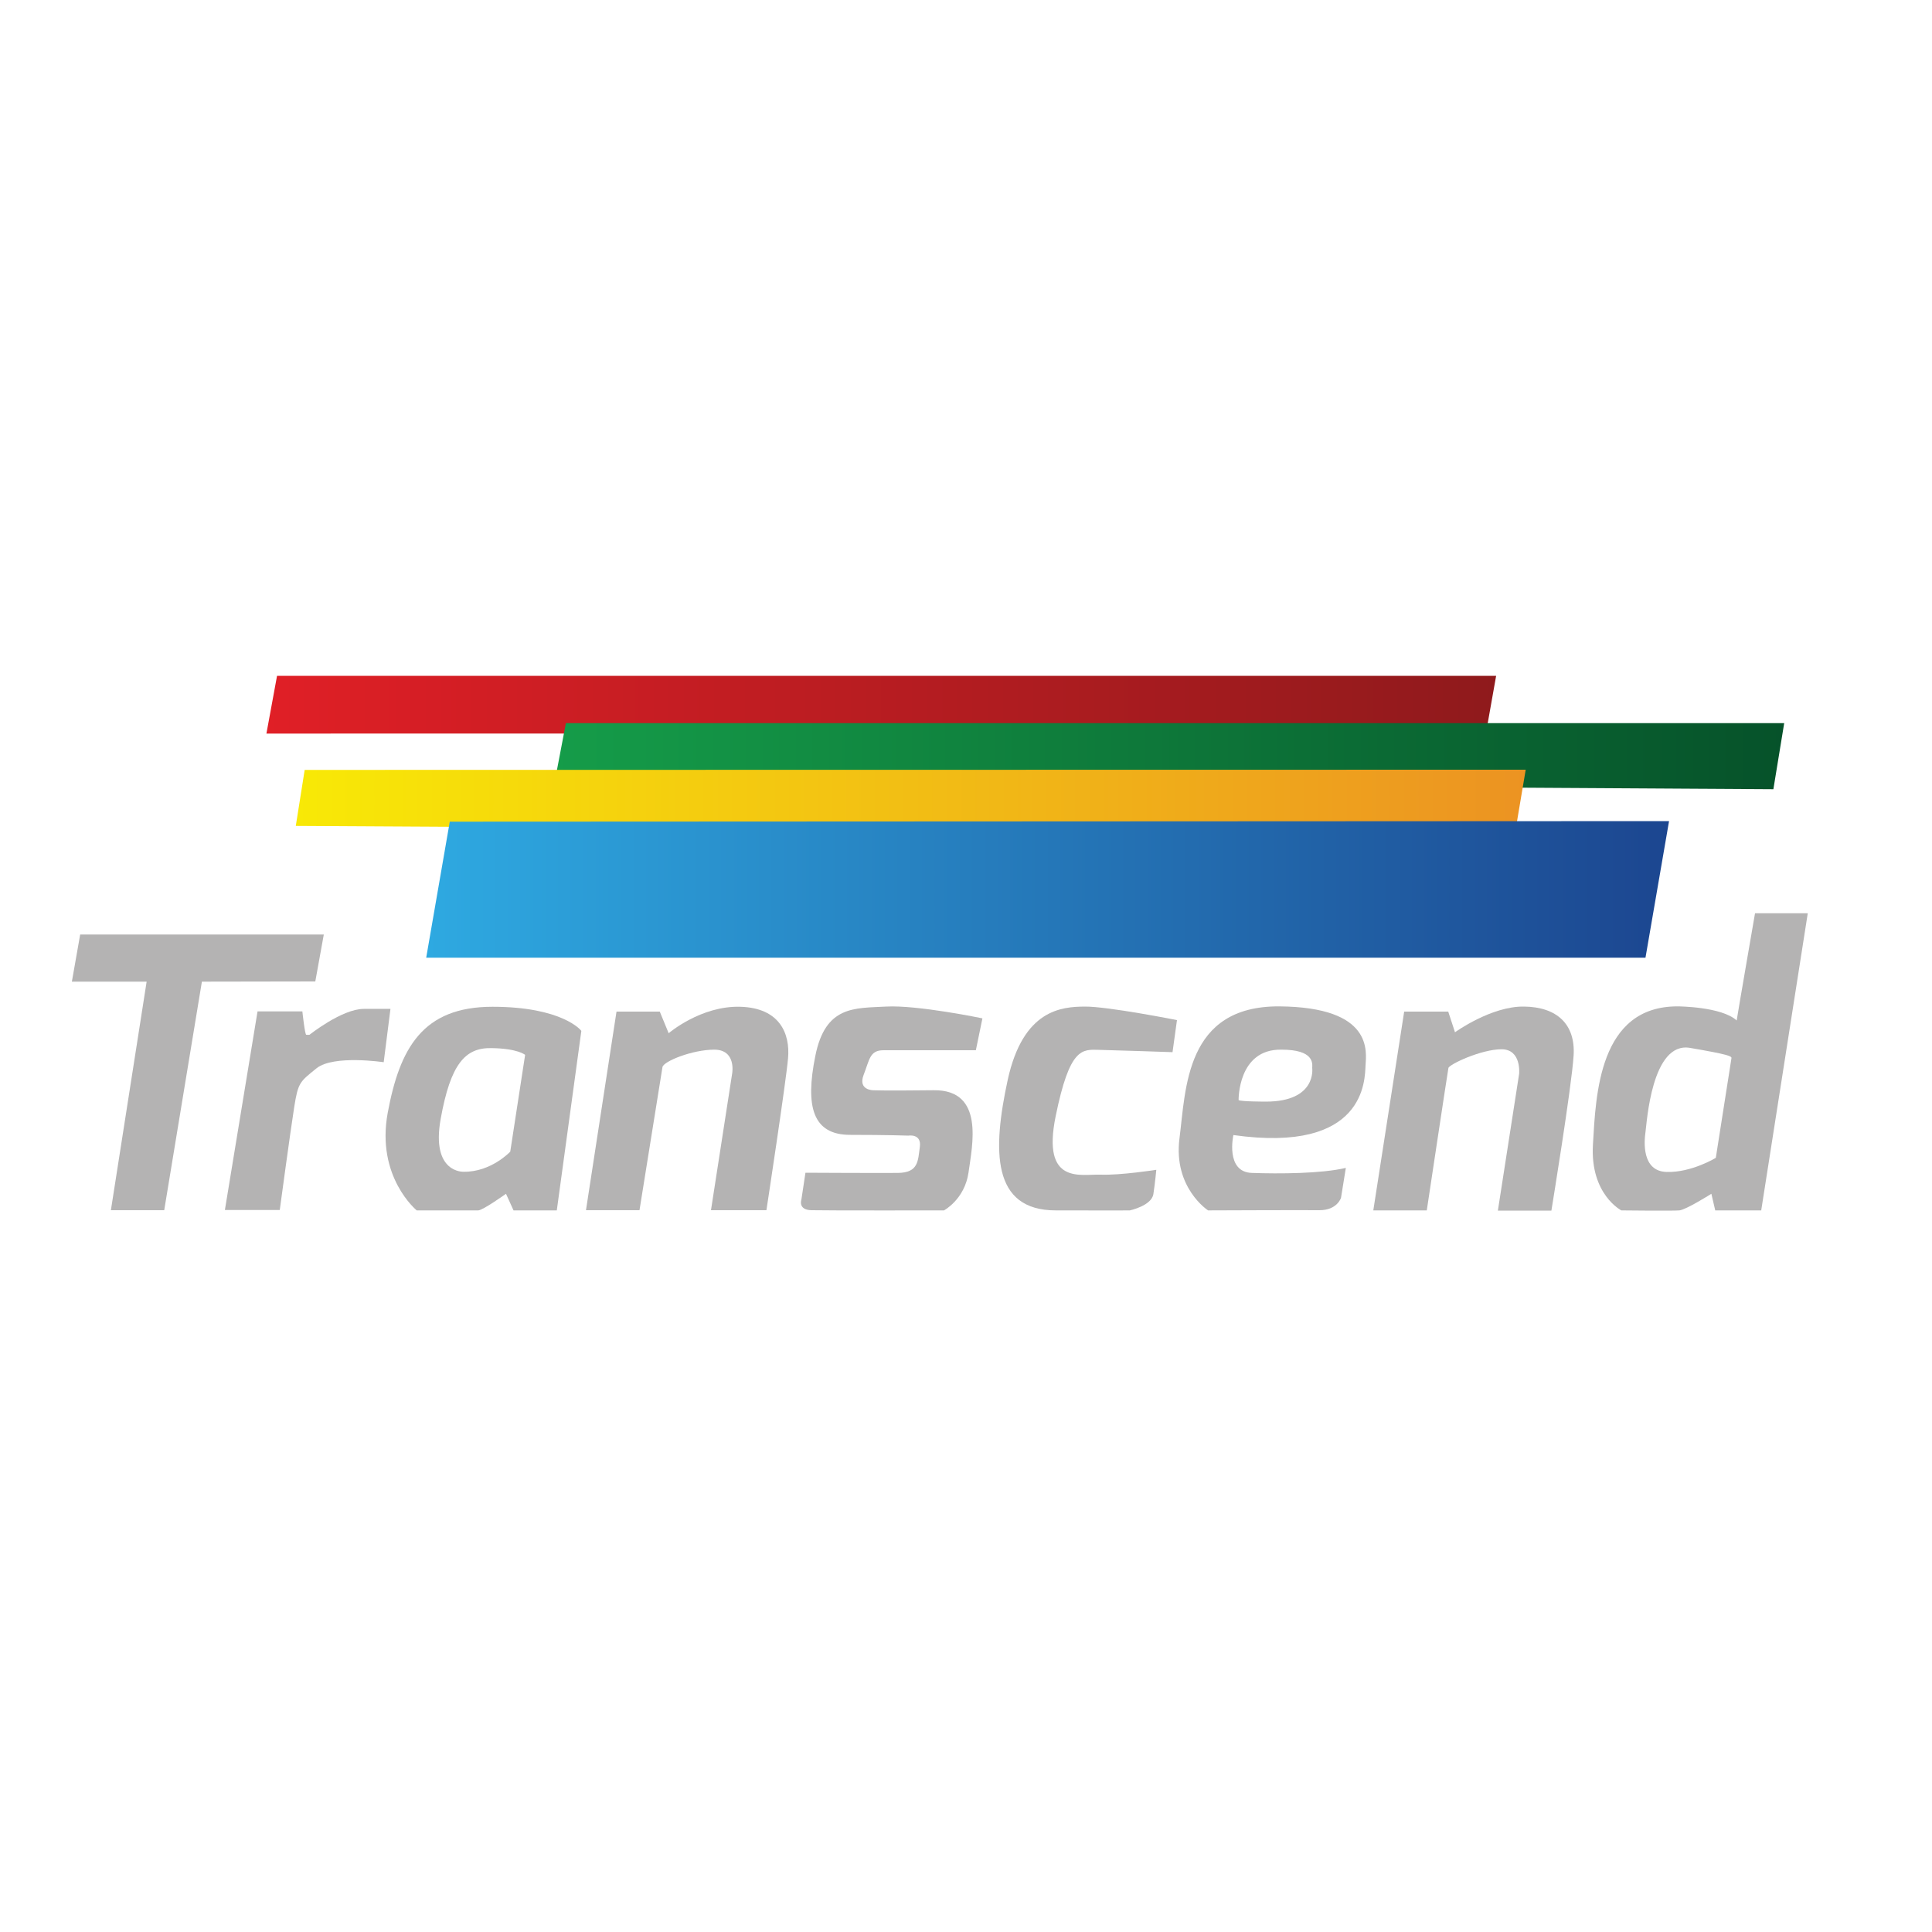 <svg width="216" height="216" viewBox="0 0 216 216" fill="none" xmlns="http://www.w3.org/2000/svg">
<path d="M166.126 81.994L167.27 75.557H30.974L29.786 82.015" fill="url(#paint0_linear_21_379)"/>
<path d="M62.014 87.415L63.266 80.849H199.476L198.266 88.236L62.014 87.415Z" fill="url(#paint1_linear_21_379)"/>
<path d="M34.063 86.076L170.575 86.054L169.387 93.118L33.07 92.34L34.063 86.076Z" fill="url(#paint2_linear_21_379)"/>
<path d="M47.65 107.071L50.285 91.865L186.602 91.8L183.967 107.071H47.65Z" fill="url(#paint3_linear_21_379)"/>
<path d="M12.398 135.302H18.36L22.572 109.75L35.251 109.728L36.202 104.479H8.964L8.035 109.75H16.394L12.398 135.302Z" fill="url(#paint4_linear_21_379)"/>
<path d="M28.793 113.076H33.804C33.804 113.076 34.085 115.668 34.236 115.69C34.387 115.711 34.603 115.69 34.603 115.69C34.603 115.69 38.232 112.795 40.673 112.795C43.135 112.795 43.654 112.795 43.654 112.795L42.898 118.757C42.898 118.757 37.303 117.914 35.402 119.426C33.523 120.938 33.329 121.025 32.897 123.746C32.465 126.468 31.277 135.281 31.277 135.281H25.142L28.793 113.076Z" fill="url(#paint5_linear_21_379)"/>
<path d="M55.058 112.558C47.239 112.558 44.69 117.202 43.351 124.394C42.012 131.587 46.591 135.324 46.591 135.324H53.46C53.978 135.324 56.57 133.466 56.57 133.466L57.413 135.324H62.251L64.994 115.258C64.994 115.214 62.878 112.558 55.058 112.558ZM57.046 128.758C57.046 128.758 54.907 131.047 51.84 131.004C51.84 131.004 48.168 131.198 49.27 125.086C50.371 118.973 51.991 117.115 54.95 117.18C57.91 117.223 58.709 117.936 58.709 117.936L57.046 128.758Z" fill="url(#paint6_linear_21_379)"/>
<path d="M71.496 135.302H65.513L68.926 113.098H73.764L74.758 115.517C74.758 115.517 78.343 112.428 82.771 112.558C87.199 112.687 88.344 115.582 88.106 118.303C87.869 121.025 85.687 135.302 85.687 135.302H79.488L81.864 119.966C81.864 119.966 82.318 117.353 79.855 117.353C77.414 117.353 74.196 118.649 74.066 119.297C73.958 119.923 71.496 135.302 71.496 135.302Z" fill="url(#paint7_linear_21_379)"/>
<path d="M90.05 131.112L89.597 134.114C89.597 134.114 89.186 135.259 90.698 135.302C92.21 135.346 105.538 135.324 105.538 135.324C105.538 135.324 107.849 134.093 108.281 131.09C108.691 128.088 110.117 121.824 104.393 121.889C98.669 121.954 97.61 121.889 97.61 121.889C97.61 121.889 95.904 121.889 96.552 120.182C97.222 118.476 97.222 117.418 98.777 117.418C100.332 117.418 109.102 117.418 109.102 117.418L109.836 113.854C109.836 113.854 102.578 112.342 99.058 112.536C95.537 112.73 92.275 112.406 91.152 118.066C90.007 123.725 90.871 126.878 95.04 126.878C99.209 126.878 101.563 126.965 101.563 126.965C101.563 126.965 103.054 126.706 102.838 128.239C102.622 129.773 102.708 131.112 100.375 131.134C98.021 131.155 90.05 131.112 90.05 131.112Z" fill="url(#paint8_linear_21_379)"/>
<path d="M131.09 117.634L131.587 114.048C131.587 114.048 123.854 112.515 121.284 112.536C118.714 112.558 114.394 112.839 112.666 120.723C110.959 128.607 110.851 135.324 118.044 135.324C125.237 135.346 126.317 135.324 126.317 135.324C126.317 135.324 128.758 134.806 128.952 133.488C129.146 132.192 129.276 130.788 129.276 130.788C129.276 130.788 125.237 131.415 123.055 131.328C120.874 131.242 116.446 132.538 118.022 124.805C119.599 117.072 120.982 117.331 122.882 117.375C124.783 117.418 131.09 117.634 131.09 117.634Z" fill="url(#paint9_linear_21_379)"/>
<path d="M152.669 119.124C152.755 117.569 153.554 112.601 143.035 112.514C132.516 112.45 132.581 121.738 131.868 127.267C131.155 132.797 135.065 135.324 135.065 135.324C135.065 135.324 145.476 135.281 147.485 135.302C149.494 135.324 149.926 133.92 149.926 133.92L150.466 130.572C147.744 131.22 142.97 131.242 139.968 131.134C136.966 131.047 137.894 126.9 137.894 126.9C152.712 128.995 152.582 120.679 152.669 119.124ZM143.273 117.353C146.945 117.353 146.729 118.908 146.707 119.405C146.707 119.405 147.247 123.163 141.523 123.163C141.523 123.163 138.715 123.163 138.478 122.99C138.478 122.99 138.37 117.266 143.273 117.353Z" fill="url(#paint10_linear_21_379)"/>
<path d="M153.533 135.346L156.989 113.098H161.914L162.67 115.409C162.67 115.409 166.73 112.471 170.402 112.536C174.053 112.579 176.148 114.502 175.932 118.001C175.716 121.5 173.448 135.346 173.448 135.346H167.465L169.841 120.053C169.841 120.053 170.122 117.31 167.875 117.31C165.607 117.31 162.022 118.994 161.935 119.405C161.849 119.815 159.516 135.324 159.516 135.324H153.533V135.346Z" fill="url(#paint11_linear_21_379)"/>
<path d="M196.214 102.103C196.214 102.103 194.378 112.709 194.162 114.091C192.478 112.536 187.596 112.514 187.596 112.514C178.74 112.471 178.416 122.429 178.092 127.98C177.768 133.531 181.267 135.324 181.267 135.324C181.267 135.324 186.991 135.389 187.747 135.324C188.503 135.259 191.333 133.466 191.333 133.466L191.765 135.324H196.906L202.111 102.103H196.214ZM193.579 118.303L191.83 129.449C191.83 129.449 189.108 131.112 186.322 131.026C183.535 130.939 183.816 127.613 183.967 126.576C184.118 125.518 184.658 116.402 188.957 117.158C193.255 117.893 193.622 118.087 193.579 118.303Z" fill="url(#paint12_linear_21_379)"/>
<defs>
<linearGradient id="paint0_linear_21_379" x1="29.777" y1="78.783" x2="167.274" y2="78.783" gradientUnits="userSpaceOnUse">
<stop stop-color="#E01F26"/>
<stop offset="1" stop-color="#8F1A1C"/>
</linearGradient>
<linearGradient id="paint1_linear_21_379" x1="62.017" y1="84.536" x2="199.486" y2="84.536" gradientUnits="userSpaceOnUse">
<stop stop-color="#159C49"/>
<stop offset="1" stop-color="#06522A"/>
</linearGradient>
<linearGradient id="paint2_linear_21_379" x1="33.067" y1="89.587" x2="170.575" y2="89.587" gradientUnits="userSpaceOnUse">
<stop stop-color="#F8E906"/>
<stop offset="1" stop-color="#EC9322"/>
</linearGradient>
<linearGradient id="paint3_linear_21_379" x1="47.66" y1="99.438" x2="186.598" y2="99.438" gradientUnits="userSpaceOnUse">
<stop stop-color="#2EA9E1"/>
<stop offset="1" stop-color="#1C4690"/>
</linearGradient>
<linearGradient id="paint4_linear_21_379" x1="26.596" y1="130.242" x2="20.507" y2="102.736" gradientUnits="userSpaceOnUse">
<stop stop-color="#B4B3B3"/>
<stop offset="1" stop-color="#B4B3B3"/>
</linearGradient>
<linearGradient id="paint5_linear_21_379" x1="36.629" y1="134.115" x2="31.823" y2="112.407" gradientUnits="userSpaceOnUse">
<stop stop-color="#B4B3B3"/>
<stop offset="1" stop-color="#B4B3B3"/>
</linearGradient>
<linearGradient id="paint6_linear_21_379" x1="57.293" y1="136.397" x2="52.073" y2="112.818" gradientUnits="userSpaceOnUse">
<stop stop-color="#B4B3B3"/>
<stop offset="1" stop-color="#B4B3B3"/>
</linearGradient>
<linearGradient id="paint7_linear_21_379" x1="79.171" y1="136.741" x2="73.701" y2="112.036" gradientUnits="userSpaceOnUse">
<stop stop-color="#B4B3B3"/>
<stop offset="1" stop-color="#B4B3B3"/>
</linearGradient>
<linearGradient id="paint8_linear_21_379" x1="102.339" y1="136.043" x2="97.126" y2="112.498" gradientUnits="userSpaceOnUse">
<stop stop-color="#B4B3B3"/>
<stop offset="1" stop-color="#B4B3B3"/>
</linearGradient>
<linearGradient id="paint9_linear_21_379" x1="124.722" y1="135.686" x2="119.609" y2="112.595" gradientUnits="userSpaceOnUse">
<stop stop-color="#B4B3B3"/>
<stop offset="1" stop-color="#B4B3B3"/>
</linearGradient>
<linearGradient id="paint10_linear_21_379" x1="145.004" y1="135.975" x2="139.882" y2="112.842" gradientUnits="userSpaceOnUse">
<stop stop-color="#B4B3B3"/>
<stop offset="1" stop-color="#B4B3B3"/>
</linearGradient>
<linearGradient id="paint11_linear_21_379" x1="167.108" y1="136.746" x2="161.643" y2="112.063" gradientUnits="userSpaceOnUse">
<stop stop-color="#B4B3B3"/>
<stop offset="1" stop-color="#B4B3B3"/>
</linearGradient>
<linearGradient id="paint12_linear_21_379" x1="194.504" y1="135.875" x2="187.457" y2="104.046" gradientUnits="userSpaceOnUse">
<stop stop-color="#B4B3B3"/>
<stop offset="1" stop-color="#B4B3B3"/>
</linearGradient>
</defs>
</svg>
